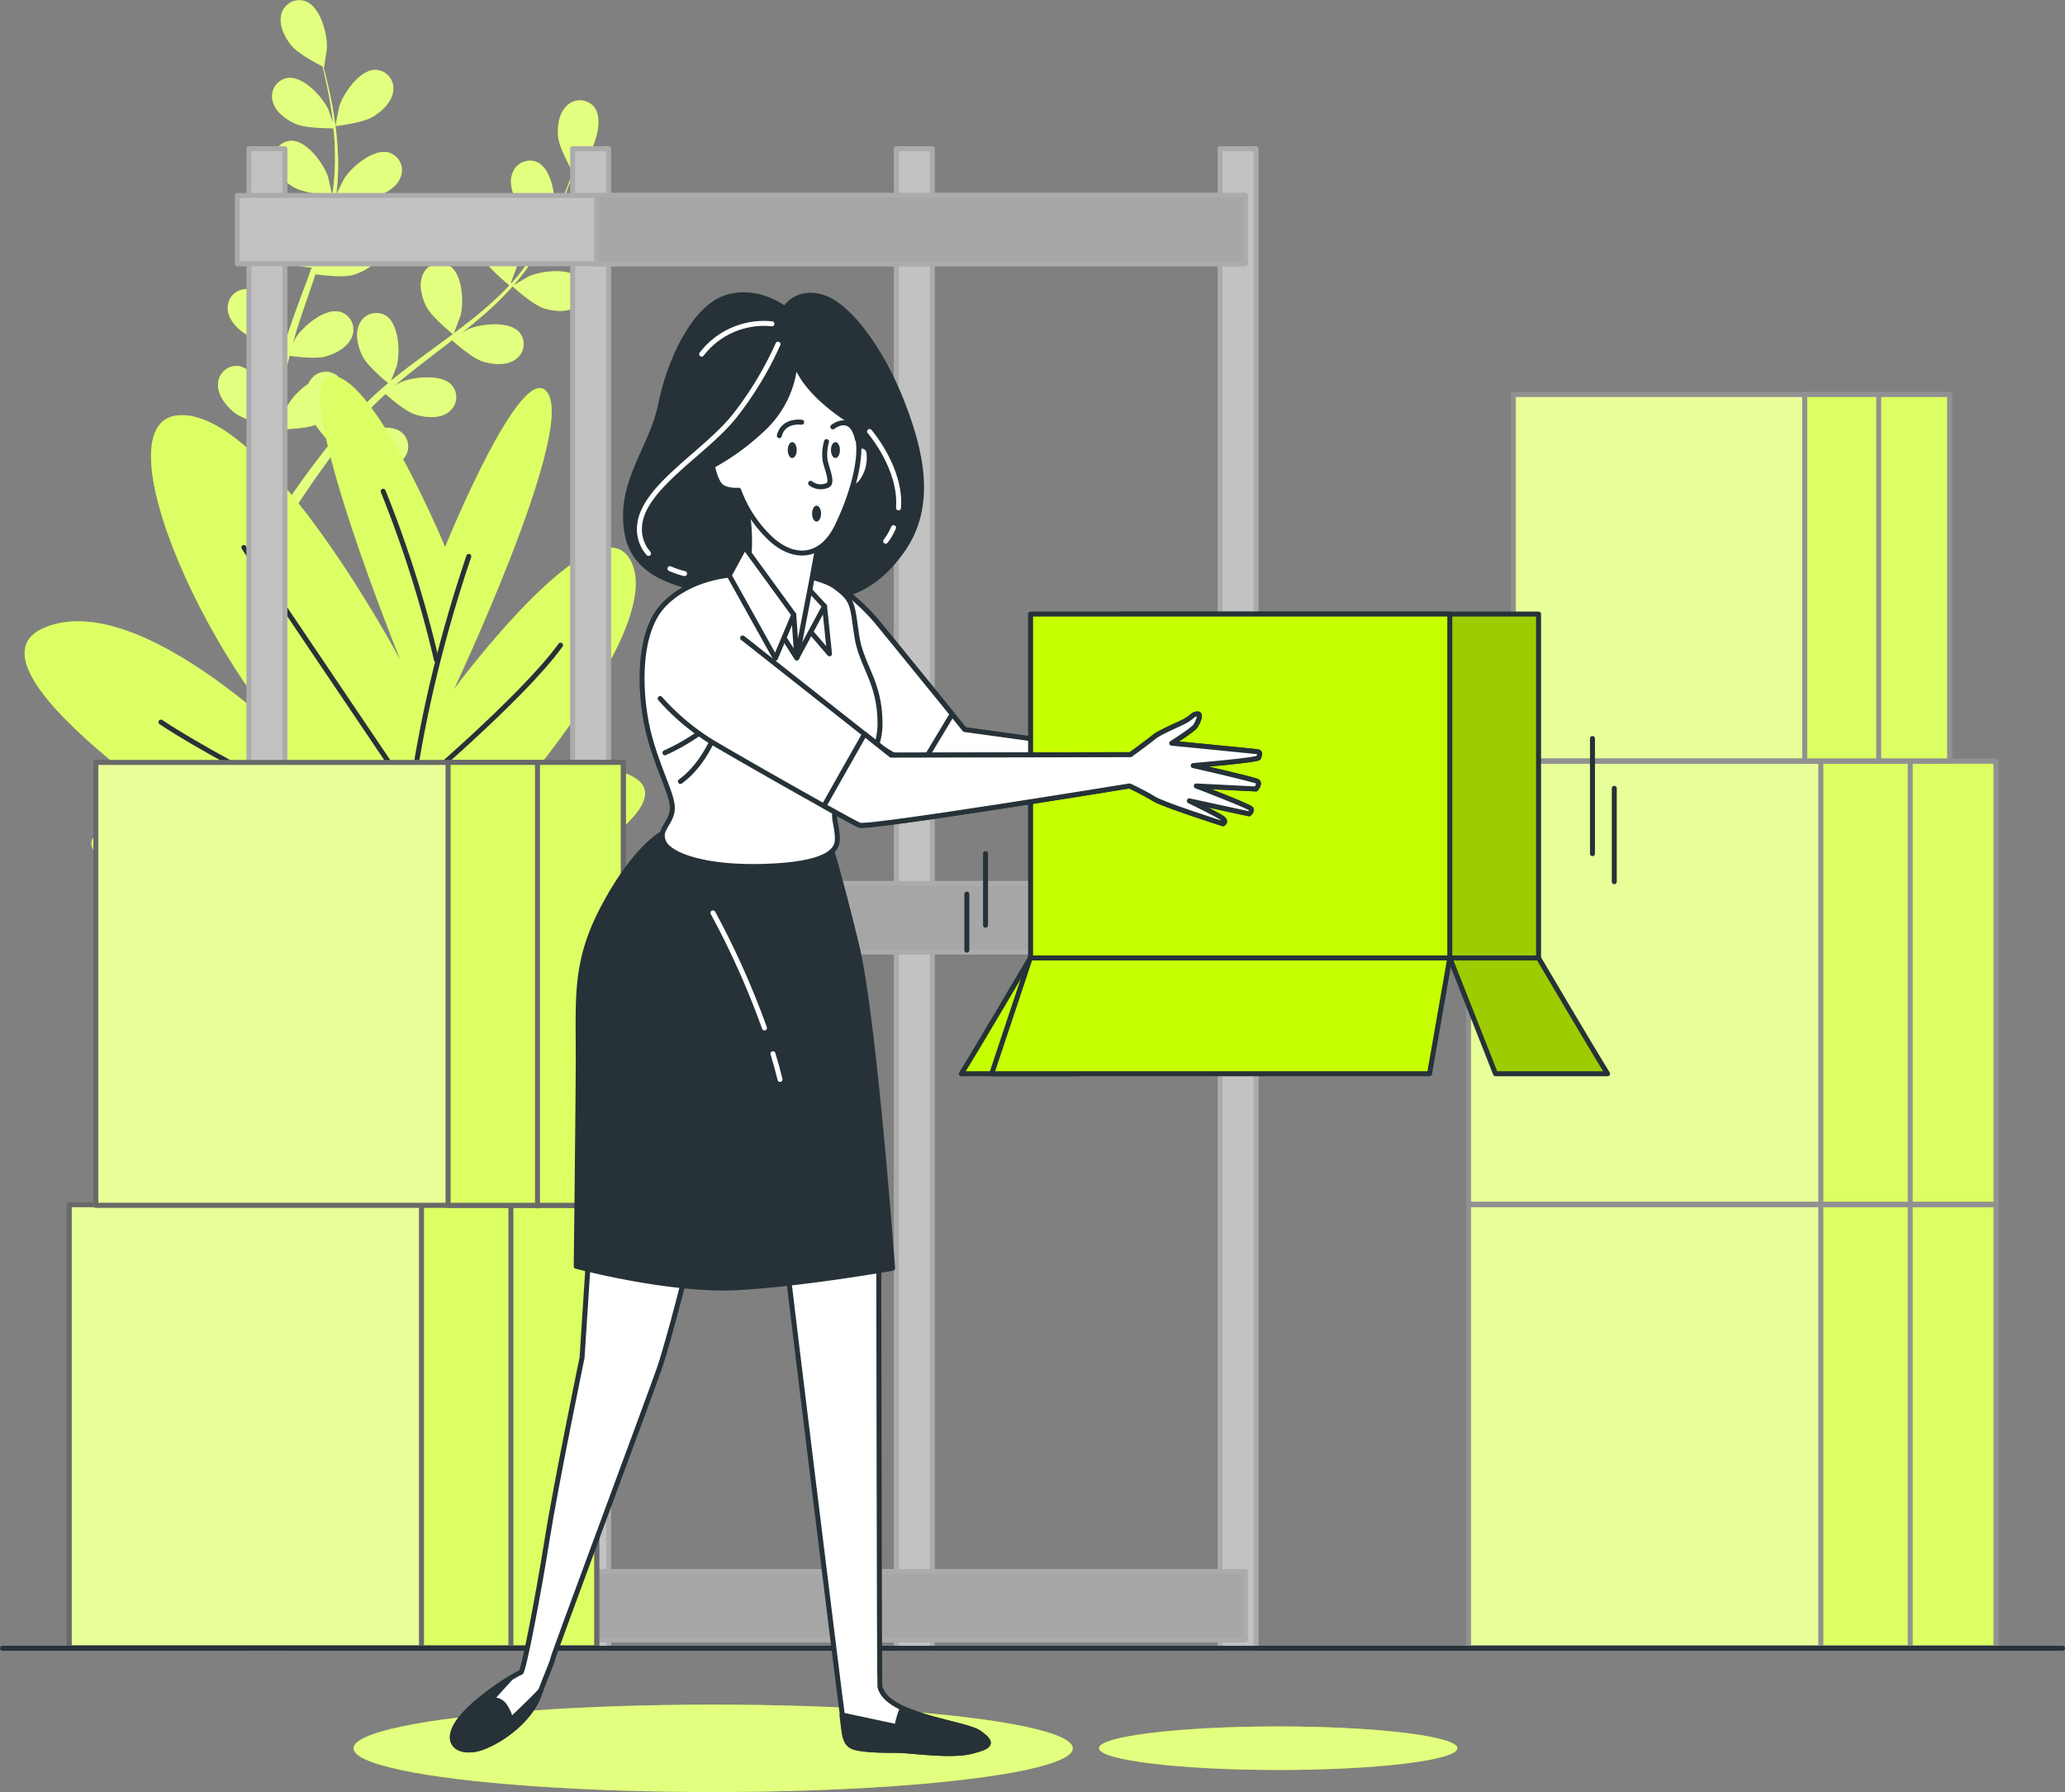 <svg xmlns="http://www.w3.org/2000/svg" xmlns:xlink="http://www.w3.org/1999/xlink" viewBox="0 0 414.81 360.06"><rect x="0" y="0" width="414.81" height="360.06" fill="#808080" stroke="none"/><defs><style>.cls-1,.cls-2,.cls-3,.cls-4{fill:#c6ff00;}.cls-1,.cls-12,.cls-13,.cls-15{stroke:#696969;}.cls-1,.cls-10,.cls-12,.cls-13,.cls-15,.cls-19,.cls-2,.cls-20,.cls-22,.cls-28,.cls-29,.cls-3,.cls-30,.cls-8,.cls-9{stroke-linecap:round;stroke-linejoin:round;}.cls-2,.cls-28,.cls-30,.cls-8{stroke:#263238;}.cls-19,.cls-20,.cls-22,.cls-3{stroke:#919191;}.cls-27,.cls-5{opacity:0.5;}.cls-12,.cls-15,.cls-19,.cls-22,.cls-27,.cls-30,.cls-6,.cls-7{fill:#fff;}.cls-7{opacity:0.4;}.cls-13,.cls-20,.cls-29,.cls-8{fill:none;}.cls-9{fill:#c2c2c2;}.cls-10,.cls-9{stroke:#ababab;}.cls-10{fill:#a6a6a6;}.cls-11{clip-path:url(#clip-path);}.cls-12,.cls-19{opacity:0.6;}.cls-14{clip-path:url(#clip-path-2);}.cls-15,.cls-22{opacity:0.39;}.cls-16{clip-path:url(#clip-path-3);}.cls-17{clip-path:url(#clip-path-4);}.cls-18{clip-path:url(#clip-path-5);}.cls-21{clip-path:url(#clip-path-6);}.cls-23{clip-path:url(#clip-path-7);}.cls-24{clip-path:url(#clip-path-8);}.cls-25{clip-path:url(#clip-path-9);}.cls-26{clip-path:url(#clip-path-10);}.cls-28,.cls-34{fill:#263238;}.cls-29{stroke:#fff;}.cls-31{clip-path:url(#clip-path-11);}.cls-32{opacity:0.2;}.cls-33{clip-path:url(#clip-path-12);}</style><clipPath id="clip-path" transform="translate(-46.32 -65.75)"><rect class="cls-1" x="60.23" y="307.8" width="105.96" height="89.01"/></clipPath><clipPath id="clip-path-2" transform="translate(-46.32 -65.75)"><rect class="cls-1" x="130.98" y="307.8" width="35.21" height="89.01"/></clipPath><clipPath id="clip-path-3" transform="translate(-46.32 -65.75)"><rect class="cls-1" x="65.58" y="218.93" width="105.96" height="89.01"/></clipPath><clipPath id="clip-path-4" transform="translate(-46.32 -65.75)"><rect class="cls-1" x="136.33" y="218.93" width="35.21" height="89.01"/></clipPath><clipPath id="clip-path-5" transform="translate(-46.32 -65.75)"><rect class="cls-3" x="341.32" y="307.8" width="105.96" height="89.01"/></clipPath><clipPath id="clip-path-6" transform="translate(-46.32 -65.75)"><rect class="cls-3" x="412.07" y="307.8" width="35.21" height="89.01"/></clipPath><clipPath id="clip-path-7" transform="translate(-46.32 -65.75)"><rect class="cls-3" x="341.32" y="218.7" width="105.96" height="89.01"/></clipPath><clipPath id="clip-path-8" transform="translate(-46.32 -65.75)"><rect class="cls-3" x="412.07" y="218.7" width="35.21" height="89.01"/></clipPath><clipPath id="clip-path-9" transform="translate(-46.32 -65.75)"><rect class="cls-3" x="350.32" y="145" width="87.65" height="73.63"/></clipPath><clipPath id="clip-path-10" transform="translate(-46.32 -65.75)"><rect class="cls-3" x="408.85" y="145" width="29.12" height="73.63"/></clipPath><clipPath id="clip-path-11" transform="translate(-46.32 -65.75)"><rect class="cls-2" x="271.17" y="189.13" width="84.21" height="69.1"/></clipPath><clipPath id="clip-path-12" transform="translate(-46.32 -65.75)"><path class="cls-2" d="M369.25,281.49c-2.7-4.28-13.87-23.26-13.87-23.26H337.56l9.17,23.26Z"/></clipPath></defs><title>7258620_3610328</title><g id="Plants"><path class="cls-4" d="M113.73,91.08c-.06,0,.7-3.73.77-4,.86-2.67,4.1-7.31,7.23-7.3A3.71,3.71,0,0,1,125.3,84c-.23,2.2-2.21,4.08-4,5.16C119.2,90.47,113.73,91.08,113.73,91.08Z" transform="translate(-46.32 -65.75)"/><path class="cls-4" d="M107.66,66c3,1.06,4.42,6.52,4.32,9.32,0,.24-.56,4-.61,4l-.06,0c.23.86.48,1.79.73,2.81.44,1.88.92,4,1.29,6.36a65.63,65.63,0,0,1,.84,7.64,48.28,48.28,0,0,1-.29,8.6.36.36,0,0,0,0,.1c.39-.83,1.55-3.13,1.65-3.29,1.54-2.34,5.88-6,8.91-5.13a3.7,3.7,0,0,1,2.32,5c-.8,2.06-3.2,3.35-5.21,3.92-2.27.65-7.33-.11-7.73-.18a65.43,65.43,0,0,1-1.86,8.57q-.7,2.46-1.52,4.91c.35-.71.68-1.34.73-1.42,1.54-2.35,5.89-6,8.91-5.13a3.7,3.7,0,0,1,2.32,5c-.8,2.06-3.2,3.35-5.21,3.92s-6.37,0-7.51-.15l-.63,1.88c-1,3-2.09,6-3,8.94-.33,1-.62,2.08-.91,3.12.32-.63.59-1.16.64-1.24,1.53-2.34,5.88-6,8.9-5.13a3.72,3.72,0,0,1,2.33,5c-.8,2.07-3.21,3.35-5.22,3.93s-5.94.07-7.3-.12c-.27,1.07-.53,2.14-.74,3.19-.13.73-.3,1.41-.39,2.14l-.3,2.15c-.14,1.37-.3,2.78-.4,4.12-.08.93-.14,1.82-.2,2.72.32-1,1-3.07,1-3.23a14.42,14.42,0,0,1,4.8-5.46,3.63,3.63,0,0,1,.41-.72,3.7,3.7,0,0,1,5.45-.85c2.38,2.05,1.78,7.67.69,10.25-.06.15-.95,1.72-1.52,2.71.43-.53.83-1.05,1.28-1.58.87-1.07,1.77-2.11,2.73-3.23l1.47-1.59c.48-.54,1.06-1,1.59-1.59,1.25-1.21,2.58-2.38,3.95-3.53-.93-.76-4.21-3.52-5.15-5.4s-1.61-4.51-.63-6.5a3.72,3.72,0,0,1,5.27-1.67c2.65,1.67,2.92,7.32,2.23,10,0,.17-.76,2.06-1.17,3.09.83-.68,1.65-1.36,2.51-2,2.48-1.91,5.05-3.78,7.6-5.65l2.33-1.72c-.33-.27-4.29-3.47-5.35-5.58-.93-1.87-1.61-4.51-.63-6.49a3.71,3.71,0,0,1,5.27-1.67c2.66,1.66,2.92,7.31,2.23,10-.05.2-1.08,2.92-1.37,3.6,1.7-1.27,3.39-2.55,5-3.89a64.65,64.65,0,0,0,6.2-5.77c-.15-.13-4.3-3.45-5.38-5.6-.94-1.87-1.61-4.52-.63-6.5a3.71,3.71,0,0,1,5.26-1.67c2.66,1.67,2.93,7.32,2.24,10,0,.18-.83,2.25-1.22,3.23l.15.1a48.44,48.44,0,0,0,5.09-6.84c.84-1.33,1.56-2.64,2.24-3.93-.84-.54-4.63-3.05-5.82-4.88s-2.09-4.31-1.34-6.39a3.71,3.71,0,0,1,5.05-2.24c2.83,1.37,3.71,7,3.32,9.73,0,.15-.4,1.66-.69,2.75.29-.59.61-1.19.88-1.76,1-2.13,1.85-4.15,2.55-6,.4-1,.73-1.95,1-2.83-.55-1-2.69-4.84-2.9-7s.13-4.78,1.76-6.28a3.71,3.71,0,0,1,5.51.34c1.88,2.51.09,7.88-1.53,10.16-.14.2-2.69,3-2.72,3l0-.06c-.28.85-.58,1.76-.94,2.74-.66,1.82-1.43,3.86-2.42,6a67.81,67.81,0,0,1-3.53,6.83,48.53,48.53,0,0,1-5,7l-.07.08c.78-.48,3-1.76,3.19-1.84,2.58-1.1,8.2-1.72,10.26.64a3.71,3.71,0,0,1-.82,5.46c-1.81,1.28-4.52,1-6.52.4-2.25-.72-6-4.14-6.34-4.42a65,65,0,0,1-6.28,6.12c-1.29,1.11-2.63,2.19-4,3.26.69-.4,1.31-.75,1.4-.79,2.57-1.1,8.19-1.72,10.25.64a3.7,3.7,0,0,1-.82,5.46c-1.8,1.28-4.52,1-6.51.4s-5.32-3.5-6.18-4.27c-.53.4-1,.81-1.57,1.22-2.51,1.92-5,3.83-7.45,5.79-.85.68-1.66,1.39-2.48,2.1l1.22-.68c2.57-1.1,8.19-1.73,10.25.63a3.72,3.72,0,0,1-.82,5.47c-1.8,1.28-4.52,1-6.51.39s-5-3.22-6-4.13c-.81.75-1.63,1.5-2.38,2.26-.51.53-1,1-1.5,1.57l-1.44,1.62c-.87,1.07-1.78,2.16-2.61,3.22-.58.73-1.12,1.44-1.66,2.16.83-.7,2.51-2,2.66-2.12,2.37-1.48,7.84-3,10.23-.92a3.71,3.71,0,0,1,0,5.52c-1.6,1.54-4.32,1.7-6.38,1.38-2.28-.36-6.4-3-6.91-3.38-.9,1.19-1.76,2.34-2.56,3.45-2.77,3.83-4.93,7.13-6.41,9.45l-.15.24-1.92-.93.3-.46c1.55-2.32,3.81-5.6,6.69-9.4.91-1.21,1.9-2.48,2.93-3.77a40.65,40.65,0,0,1-3-3.69c-2.21.87-6.79.9-7.39.9-.09,1.48-.17,2.93-.23,4.29-.2,4.72-.18,8.66-.13,11.42v.32l-2.11-1c0-2.74.11-6.44.39-10.82.09-1.5.22-3.11.37-4.76-.59-.15-5.36-1.37-7.16-2.81-1.63-1.31-3.35-3.42-3.29-5.64a3.71,3.71,0,0,1,4.08-3.72c3.11.4,5.72,5.42,6.23,8.17,0,.17.16,2,.22,3.1.07-.67.12-1.33.2-2,.13-1.37.31-2.73.5-4.2.11-.71.23-1.42.34-2.14s.3-1.46.45-2.2c.38-1.7.84-3.41,1.35-5.12-1.2-.12-5.45-.62-7.27-1.67s-3.84-2.87-4.11-5.07a3.71,3.71,0,0,1,3.47-4.3c3.13-.07,6.47,4.49,7.39,7.14.06.16.51,2.13.74,3.22.31-1,.61-2.05,1-3.08,1-3,2.13-5.93,3.23-8.9.34-.91.66-1.82,1-2.73-.43,0-5.5-.53-7.54-1.7-1.81-1-3.83-2.87-4.11-5.07a3.72,3.72,0,0,1,3.47-4.3c3.14-.07,6.48,4.49,7.4,7.14.07.2.71,3,.84,3.76.72-2,1.43-4,2-6a64.85,64.85,0,0,0,2-8.24c-.2,0-5.49-.5-7.58-1.7-1.82-1-3.84-2.87-4.11-5.07a3.7,3.7,0,0,1,3.47-4.29c3.13-.08,6.47,4.48,7.39,7.13.06.17.56,2.33.77,3.37h.17a47.81,47.81,0,0,0,.48-8.51c0-1.57-.15-3.06-.3-4.51-1,0-5.54,0-7.54-.87s-4.13-2.43-4.65-4.58a3.71,3.71,0,0,1,3-4.65c3.11-.43,6.93,3.75,8.14,6.27.06.14.58,1.61.93,2.69-.07-.66-.14-1.34-.23-2-.31-2.35-.75-4.48-1.15-6.37-.24-1.07-.47-2-.7-2.93-1-.5-4.92-2.56-6.26-4.22s-2.54-4.07-2-6.21A3.71,3.71,0,0,1,107.66,66Z" transform="translate(-46.32 -65.75)"/><path class="cls-4" d="M164.34,114.29c-2.45-.1-7.35-2.61-7.35-2.61s2.63-2.73,2.82-2.88c2.19-1.74,7.45-3.83,10.06-2.09a3.7,3.7,0,0,1,.65,5.48C169.12,113.9,166.43,114.38,164.34,114.29Z" transform="translate(-46.32 -65.75)"/><g class="cls-5"><path class="cls-6" d="M113.73,91.08c-.06,0,.7-3.73.77-4,.86-2.67,4.1-7.31,7.23-7.3A3.71,3.71,0,0,1,125.3,84c-.23,2.2-2.21,4.08-4,5.16C119.2,90.47,113.73,91.08,113.73,91.08Z" transform="translate(-46.32 -65.75)"/><path class="cls-6" d="M107.66,66c3,1.06,4.42,6.52,4.32,9.32,0,.24-.56,4-.61,4l-.06,0c.23.86.48,1.79.73,2.81.44,1.88.92,4,1.29,6.36a65.63,65.63,0,0,1,.84,7.64,48.28,48.28,0,0,1-.29,8.6.36.36,0,0,0,0,.1c.39-.83,1.55-3.13,1.65-3.29,1.54-2.34,5.88-6,8.91-5.13a3.7,3.7,0,0,1,2.32,5c-.8,2.06-3.2,3.35-5.21,3.92-2.27.65-7.33-.11-7.73-.18a65.43,65.43,0,0,1-1.86,8.57q-.7,2.46-1.52,4.91c.35-.71.68-1.34.73-1.42,1.54-2.35,5.89-6,8.91-5.13a3.7,3.7,0,0,1,2.32,5c-.8,2.06-3.2,3.35-5.21,3.92s-6.37,0-7.51-.15l-.63,1.88c-1,3-2.09,6-3,8.94-.33,1-.62,2.08-.91,3.12.32-.63.59-1.16.64-1.24,1.53-2.34,5.88-6,8.9-5.13a3.72,3.72,0,0,1,2.33,5c-.8,2.07-3.21,3.35-5.22,3.93s-5.94.07-7.3-.12c-.27,1.07-.53,2.14-.74,3.19-.13.73-.3,1.41-.39,2.14l-.3,2.15c-.14,1.37-.3,2.78-.4,4.12-.08.93-.14,1.82-.2,2.72.32-1,1-3.07,1-3.23a14.42,14.42,0,0,1,4.8-5.46,3.63,3.63,0,0,1,.41-.72,3.7,3.7,0,0,1,5.45-.85c2.38,2.05,1.78,7.67.69,10.25-.06.15-.95,1.72-1.52,2.71.43-.53.83-1.05,1.28-1.58.87-1.07,1.77-2.11,2.73-3.23l1.47-1.59c.48-.54,1.06-1,1.59-1.59,1.25-1.21,2.58-2.38,3.95-3.53-.93-.76-4.21-3.52-5.15-5.4s-1.61-4.51-.63-6.5a3.72,3.72,0,0,1,5.27-1.67c2.65,1.67,2.92,7.32,2.23,10,0,.17-.76,2.06-1.17,3.09.83-.68,1.65-1.36,2.51-2,2.48-1.91,5.05-3.78,7.6-5.65l2.33-1.72c-.33-.27-4.29-3.47-5.35-5.58-.93-1.87-1.61-4.51-.63-6.49a3.71,3.71,0,0,1,5.27-1.67c2.66,1.66,2.92,7.31,2.23,10-.05.2-1.08,2.92-1.37,3.6,1.7-1.27,3.39-2.55,5-3.89a64.65,64.65,0,0,0,6.2-5.77c-.15-.13-4.3-3.45-5.38-5.6-.94-1.87-1.61-4.52-.63-6.5a3.71,3.71,0,0,1,5.26-1.67c2.66,1.67,2.93,7.32,2.24,10,0,.18-.83,2.25-1.22,3.23l.15.1a48.44,48.44,0,0,0,5.09-6.84c.84-1.33,1.56-2.64,2.24-3.93-.84-.54-4.63-3.05-5.82-4.88s-2.09-4.31-1.34-6.39a3.71,3.71,0,0,1,5.05-2.24c2.83,1.37,3.71,7,3.32,9.73,0,.15-.4,1.66-.69,2.75.29-.59.61-1.19.88-1.76,1-2.13,1.85-4.15,2.55-6,.4-1,.73-1.95,1-2.83-.55-1-2.69-4.84-2.9-7s.13-4.78,1.76-6.28a3.71,3.71,0,0,1,5.51.34c1.88,2.51.09,7.88-1.53,10.16-.14.2-2.69,3-2.72,3l0-.06c-.28.85-.58,1.76-.94,2.74-.66,1.82-1.43,3.86-2.42,6a67.81,67.81,0,0,1-3.53,6.83,48.53,48.53,0,0,1-5,7l-.07.08c.78-.48,3-1.76,3.19-1.84,2.58-1.1,8.2-1.72,10.26.64a3.71,3.71,0,0,1-.82,5.46c-1.81,1.28-4.52,1-6.52.4-2.25-.72-6-4.14-6.34-4.42a65,65,0,0,1-6.28,6.12c-1.29,1.11-2.63,2.19-4,3.26.69-.4,1.31-.75,1.4-.79,2.57-1.1,8.19-1.72,10.25.64a3.7,3.7,0,0,1-.82,5.46c-1.8,1.28-4.52,1-6.51.4s-5.32-3.5-6.18-4.27c-.53.4-1,.81-1.57,1.22-2.51,1.92-5,3.83-7.45,5.79-.85.68-1.66,1.39-2.48,2.1l1.22-.68c2.57-1.1,8.19-1.73,10.25.63a3.72,3.72,0,0,1-.82,5.47c-1.8,1.28-4.52,1-6.51.39s-5-3.22-6-4.13c-.81.75-1.63,1.5-2.38,2.26-.51.53-1,1-1.5,1.57l-1.44,1.62c-.87,1.07-1.78,2.16-2.61,3.22-.58.73-1.12,1.44-1.66,2.16.83-.7,2.51-2,2.66-2.12,2.37-1.48,7.84-3,10.23-.92a3.71,3.71,0,0,1,0,5.52c-1.6,1.54-4.32,1.7-6.38,1.38-2.28-.36-6.4-3-6.91-3.38-.9,1.19-1.76,2.34-2.56,3.45-2.77,3.83-4.93,7.13-6.41,9.45l-.15.24-1.92-.93.3-.46c1.55-2.32,3.81-5.6,6.69-9.4.91-1.21,1.9-2.48,2.93-3.77a40.65,40.65,0,0,1-3-3.69c-2.21.87-6.79.9-7.39.9-.09,1.48-.17,2.93-.23,4.29-.2,4.72-.18,8.66-.13,11.42v.32l-2.11-1c0-2.74.11-6.44.39-10.82.09-1.5.22-3.11.37-4.76-.59-.15-5.36-1.37-7.16-2.81-1.63-1.31-3.35-3.42-3.29-5.64a3.71,3.71,0,0,1,4.08-3.72c3.11.4,5.72,5.42,6.23,8.17,0,.17.16,2,.22,3.1.07-.67.12-1.33.2-2,.13-1.37.31-2.73.5-4.2.11-.71.23-1.42.34-2.14s.3-1.46.45-2.2c.38-1.7.84-3.41,1.35-5.12-1.2-.12-5.45-.62-7.27-1.67s-3.84-2.87-4.11-5.07a3.71,3.71,0,0,1,3.47-4.3c3.13-.07,6.47,4.49,7.39,7.14.06.16.51,2.13.74,3.22.31-1,.61-2.05,1-3.08,1-3,2.13-5.93,3.23-8.9.34-.91.66-1.82,1-2.73-.43,0-5.5-.53-7.54-1.7-1.81-1-3.83-2.87-4.11-5.07a3.72,3.72,0,0,1,3.47-4.3c3.14-.07,6.48,4.49,7.4,7.14.07.2.71,3,.84,3.76.72-2,1.43-4,2-6a64.85,64.85,0,0,0,2-8.24c-.2,0-5.49-.5-7.58-1.7-1.82-1-3.84-2.87-4.11-5.07a3.7,3.7,0,0,1,3.47-4.29c3.13-.08,6.47,4.48,7.39,7.13.06.17.56,2.33.77,3.37h.17a47.81,47.81,0,0,0,.48-8.51c0-1.57-.15-3.06-.3-4.51-1,0-5.54,0-7.54-.87s-4.13-2.43-4.65-4.58a3.71,3.71,0,0,1,3-4.65c3.11-.43,6.93,3.75,8.14,6.27.06.14.58,1.61.93,2.69-.07-.66-.14-1.34-.23-2-.31-2.35-.75-4.48-1.15-6.37-.24-1.07-.47-2-.7-2.93-1-.5-4.92-2.56-6.26-4.22s-2.54-4.07-2-6.21A3.71,3.71,0,0,1,107.66,66Z" transform="translate(-46.32 -65.75)"/><path class="cls-6" d="M164.34,114.29c-2.45-.1-7.35-2.61-7.35-2.61s2.63-2.73,2.82-2.88c2.19-1.74,7.45-3.83,10.06-2.09a3.7,3.7,0,0,1,.65,5.48C169.12,113.9,166.43,114.38,164.34,114.29Z" transform="translate(-46.32 -65.75)"/></g><path class="cls-4" d="M135.73,175.65s-14.87-35.84-23.19-34.28,14.27,57.14,14.27,57.14-26.16-49.35-44-49.35S89.35,203.7,112,221.88c0,0-35.68-38.44-56.49-30.13S97.08,239,97.08,239,60.81,227.59,65,236.43s15.46,10.38,15.46,10.38L90,248.89h52l8-3.11s33.3-16.63,24.38-23.38-28.54,7.79-28.54,7.79,33.89-37.4,27.35-51.42-35.68,25.45-35.68,25.45,23.79-50.39,19-59.22S135.73,175.65,135.73,175.65Z" transform="translate(-46.32 -65.75)"/><path class="cls-7" d="M135.73,175.65s-14.87-35.84-23.19-34.28,14.27,57.14,14.27,57.14-26.16-49.35-44-49.35S89.35,203.7,112,221.88c0,0-35.68-38.44-56.49-30.13S97.08,239,97.08,239,60.81,227.59,65,236.43s15.46,10.38,15.46,10.38L96,248.89h42l12-3.11s33.3-16.63,24.38-23.38-28.54,7.79-28.54,7.79,33.89-37.4,27.35-51.42-35.68,25.45-35.68,25.45,23.79-50.39,19-59.22S135.73,175.65,135.73,175.65Z" transform="translate(-46.32 -65.75)"/><path class="cls-8" d="M140.49,177.54c-13.08,38.65-13.08,66-13.08,66s15.46.6,31.51-11.3" transform="translate(-46.32 -65.75)"/><path class="cls-8" d="M134,198.35a232.21,232.21,0,0,0-10.71-33.89" transform="translate(-46.32 -65.75)"/><path class="cls-8" d="M95.3,175.75l33.29,49.36s22.6-19,30.33-29.73" transform="translate(-46.32 -65.75)"/><path class="cls-8" d="M128,237s-35.08-16.65-49.35-26.16" transform="translate(-46.32 -65.75)"/></g><g id="Shelf"><rect class="cls-9" x="180.05" y="29.88" width="7.23" height="301.29"/><rect class="cls-9" x="50" y="29.88" width="7.23" height="301.29"/><rect class="cls-9" x="115.03" y="29.88" width="7.23" height="301.29"/><rect class="cls-9" x="245.08" y="29.88" width="7.23" height="301.29"/><rect class="cls-9" x="47.67" y="39.27" width="202.47" height="13.73"/><rect class="cls-10" x="119.84" y="39.27" width="130.3" height="13.73"/><rect class="cls-9" x="47.67" y="177.52" width="202.47" height="13.73"/><rect class="cls-10" x="119.84" y="177.52" width="130.3" height="13.73"/><rect class="cls-9" x="47.67" y="315.76" width="202.47" height="13.73"/><rect class="cls-10" x="119.84" y="315.76" width="130.3" height="13.73"/></g><g id="Boxes"><rect class="cls-4" x="13.9" y="242.05" width="105.96" height="89.01"/><g class="cls-11"><rect class="cls-12" x="13.9" y="242.05" width="105.96" height="89.01"/></g><rect class="cls-13" x="13.9" y="242.05" width="105.96" height="89.01"/><rect class="cls-4" x="84.66" y="242.05" width="35.21" height="89.01"/><g class="cls-14"><rect class="cls-15" x="84.66" y="242.05" width="35.21" height="89.01"/></g><rect class="cls-13" x="84.66" y="242.05" width="35.21" height="89.01"/><line class="cls-13" x1="102.63" y1="242.29" x2="102.63" y2="331.17"/><rect class="cls-4" x="19.25" y="153.18" width="105.96" height="89.01"/><g class="cls-16"><rect class="cls-12" x="19.25" y="153.18" width="105.96" height="89.01"/></g><rect class="cls-13" x="19.25" y="153.18" width="105.96" height="89.01"/><rect class="cls-4" x="90" y="153.18" width="35.21" height="89.01"/><g class="cls-17"><rect class="cls-15" x="90" y="153.18" width="35.21" height="89.01"/></g><rect class="cls-13" x="90" y="153.18" width="35.21" height="89.01"/><line class="cls-13" x1="107.97" y1="153.42" x2="107.97" y2="242.3"/><rect class="cls-4" x="294.99" y="242.05" width="105.96" height="89.01"/><g class="cls-18"><rect class="cls-19" x="294.99" y="242.05" width="105.96" height="89.01"/></g><rect class="cls-20" x="294.99" y="242.05" width="105.96" height="89.01"/><rect class="cls-4" x="365.75" y="242.05" width="35.21" height="89.01"/><g class="cls-21"><rect class="cls-22" x="365.75" y="242.05" width="35.21" height="89.01"/></g><rect class="cls-20" x="365.75" y="242.05" width="35.21" height="89.01"/><line class="cls-20" x1="383.72" y1="242.29" x2="383.72" y2="331.17"/><rect class="cls-4" x="294.99" y="152.95" width="105.96" height="89.01"/><g class="cls-23"><rect class="cls-19" x="294.99" y="152.95" width="105.96" height="89.01"/></g><rect class="cls-20" x="294.99" y="152.95" width="105.96" height="89.01"/><rect class="cls-4" x="365.75" y="152.95" width="35.21" height="89.01"/><g class="cls-24"><rect class="cls-22" x="365.75" y="152.95" width="35.21" height="89.01"/></g><rect class="cls-20" x="365.75" y="152.95" width="35.21" height="89.01"/><line class="cls-20" x1="383.72" y1="153.19" x2="383.72" y2="242.07"/><rect class="cls-4" x="303.99" y="79.25" width="87.65" height="73.63"/><g class="cls-25"><rect class="cls-19" x="303.99" y="79.25" width="87.65" height="73.63"/></g><rect class="cls-20" x="303.99" y="79.25" width="87.65" height="73.63"/><rect class="cls-4" x="362.52" y="79.25" width="29.12" height="73.63"/><g class="cls-26"><rect class="cls-22" x="362.52" y="79.25" width="29.12" height="73.63"/></g><rect class="cls-20" x="362.52" y="79.25" width="29.12" height="73.63"/><line class="cls-20" x1="377.39" y1="79.45" x2="377.39" y2="152.97"/></g><g id="Floor"><line class="cls-8" x1="0.5" y1="331.17" x2="414.31" y2="331.17"/></g><g id="Character"><ellipse class="cls-4" cx="143.26" cy="351.28" rx="72.24" ry="8.78"/><ellipse class="cls-27" cx="143.26" cy="351.28" rx="72.24" ry="8.78"/><path class="cls-4" d="M339.08,417c0,2.42-16.13,4.38-36,4.38s-36-2-36-4.38,16.12-4.37,36-4.37S339.08,414.62,339.08,417Z" transform="translate(-46.32 -65.75)"/><path class="cls-27" d="M339.08,417c0,2.42-16.13,4.38-36,4.38s-36-2-36-4.38,16.12-4.37,36-4.37S339.08,414.62,339.08,417Z" transform="translate(-46.32 -65.75)"/><path class="cls-28" d="M204,127.79s-5.59-4.39-12-2.2-11.27,12.87-13,21.55-8.38,15.26-6.78,25.44,13.17,11.77,27.14,13.27,21.55-.2,28.13-9.38,3.79-20.35-.1-30.23-10.37-19.05-15.76-20.75S204,127.79,204,127.79Z" transform="translate(-46.32 -65.75)"/><path class="cls-29" d="M180.9,180a16.55,16.55,0,0,0,2.93,1" transform="translate(-46.32 -65.75)"/><path class="cls-29" d="M202.6,134.9A68.93,68.93,0,0,1,194,149.18c-5.72,7.35-18.37,14.29-19.18,22a7.35,7.35,0,0,0,1.77,5.77" transform="translate(-46.32 -65.75)"/><path class="cls-29" d="M225.81,171.77a12.86,12.86,0,0,1-1.58,2.72" transform="translate(-46.32 -65.75)"/><path class="cls-29" d="M221,152.45s6.43,7.42,5.81,15.34" transform="translate(-46.32 -65.75)"/><path class="cls-29" d="M201.38,130.81a15.77,15.77,0,0,0-13.47,5.31c-.23.26-.44.52-.64.78" transform="translate(-46.32 -65.75)"/><path class="cls-30" d="M164.49,319.3l-1.25,19.24s-5.32,25.81-7,36.45-4.76,26.82-5.32,26.82-9.74,5.55-12.68,10.08.79,6.45,4.87,5,9.62-5.55,11.43-10.42,2.71-6.68,2.83-7.47,19.47-52.74,21.39-58.29,6-21.85,6-21.85l9.51-32.26s10.18,33.17,10.3,34.64,10.52,86.25,11,89.42.34,5.43,2.26,6.11,6.45.68,8.83.68,10.64,1.25,14.71.23,4.53-1.7,1.7-3.74-18.55-3.34-20-9.28c-.12-.45-.23-87.72-.23-87.72s-1.36-28.86-3.62-37h-52.3Z" transform="translate(-46.32 -65.75)"/><path class="cls-28" d="M143.1,416.87c4.07-1.48,9.62-5.55,11.43-10.42l.38-1c-2.31,2.46-6,5.88-6,5.88a7.3,7.3,0,0,0-1.47-3.17,2.65,2.65,0,0,0-2.61-.79l4-4.4c-3,1.86-8.4,5.66-10.52,8.93C135.28,416.41,139,418.34,143.1,416.87Z" transform="translate(-46.32 -65.75)"/><path class="cls-28" d="M243,413.92c-1.94-1.39-9.91-2.44-15.23-4.87a1.8,1.8,0,0,0-.5.69,20,20,0,0,0-.79,2.94l-11-2.35,0,.31c.45,3.17.34,5.43,2.26,6.11s6.45.68,8.83.68,10.64,1.25,14.71.23S245.87,416,243,413.92Z" transform="translate(-46.32 -65.75)"/><path class="cls-28" d="M179.73,233s-5.19,2.39-11.47,13.67c-6.87,12.31-5.69,19.15-5.79,34s-.4,39.5-.4,39.5,19,5.09,32.63,4.29,30.92-3.89,30.92-3.89-3.69-50.28-7.18-64.74-5.59-21-5.59-21a82.83,82.83,0,0,1-20.35.3C180.93,234,179.73,233,179.73,233Z" transform="translate(-46.32 -65.75)"/><path class="cls-29" d="M201.59,277.47c.52,1.71,1,3.44,1.42,5.17" transform="translate(-46.32 -65.75)"/><path class="cls-29" d="M189.54,249.17a166.59,166.59,0,0,1,10.34,23.12" transform="translate(-46.32 -65.75)"/><path class="cls-30" d="M307.12,223.44c-.6-.4-10.43-1.94-10.43-1.94l-1.92-.79s11.9.95,12,.45.5-1.1-.3-1.2-16.11-3.21-16.11-3.21,3.89-3.68,4.39-4.48,1.19-2.4.39-2.4-1,.5-2.09,1.2-5.39,2.4-6.59,3.39-4.78,3.59-4.78,3.59l-41.58-5.72s-14.6-18-17.77-21.84a41.47,41.47,0,0,0-7.47-6.8c-3.06-1.35-3,.91-3,.91L218.25,213s16.53,9.85,17.55,9.85,45.68,1.48,45.68,1.48,3,1.4,4.88,2.59,13.87,5,13.87,5,.8-.4-.1-1.1-6.68-3.49-6.68-3.49l12,2.6s.7-.5.4-1-11-4.59-11-4.59l12,.6S307.71,223.84,307.12,223.44Z" transform="translate(-46.32 -65.75)"/><path class="cls-30" d="M237.59,209.24c-4.31-5.31-12.92-15.91-15.26-18.75a41.47,41.47,0,0,0-7.47-6.8c-3.06-1.35-3,.91-3,.91L218.25,213s7.46,4.44,12.66,7.36Z" transform="translate(-46.32 -65.75)"/><path class="cls-30" d="M193.4,181.26s-8.68.4-14,6.29-4.69,18.85-2.49,26.63,5,12.07,4.39,14.77-2.79,3.59-1.6,6.08,8.08,5.19,20.25,4.79,14.47-3,14.57-5.28-.8-4.19-.5-5.59,9.08-9.18,9.08-17.76-3.79-11.57-4.69-17.76-.6-7.08-4.29-9.78S198.29,179.56,193.4,181.26Z" transform="translate(-46.32 -65.75)"/><path class="cls-8" d="M189.46,211a41.42,41.42,0,0,1-9.57,6" transform="translate(-46.32 -65.75)"/><path class="cls-8" d="M190.42,212s-2.15,6.94-7.42,10.77" transform="translate(-46.32 -65.75)"/><polygon class="cls-30" points="165.63 121.8 166.63 131.37 162.44 126.48 165.63 121.8"/><polygon class="cls-30" points="160.05 132.17 165.63 121.8 160.54 116.31 160.05 132.17"/><path class="cls-30" d="M195.6,164.3a42.56,42.56,0,0,1,1.29,10.58,39,39,0,0,1-.7,6.88l10.18,16.16,2.89-15,1.9-10.38S199.59,171.88,195.6,164.3Z" transform="translate(-46.32 -65.75)"/><polygon class="cls-30" points="159.45 123.49 160.05 132.17 157.05 127.48 159.45 123.49"/><polygon class="cls-30" points="146.48 115.61 155.76 132.27 159.45 123.49 149.57 109.92 146.48 115.61"/><rect class="cls-4" x="224.85" y="123.38" width="84.21" height="69.1"/><g class="cls-31"><rect class="cls-32" x="224.85" y="123.38" width="84.21" height="69.1"/></g><rect class="cls-8" x="224.85" y="123.38" width="84.21" height="69.1"/><rect class="cls-2" x="207.02" y="123.38" width="84.21" height="69.1"/><path class="cls-4" d="M369.25,281.49c-2.7-4.28-13.87-23.26-13.87-23.26H337.56l9.17,23.26Z" transform="translate(-46.32 -65.75)"/><g class="cls-33"><path class="cls-32" d="M369.25,281.49c-2.7-4.28-13.87-23.26-13.87-23.26H337.56l9.17,23.26Z" transform="translate(-46.32 -65.75)"/></g><path class="cls-8" d="M369.25,281.49c-2.7-4.28-13.87-23.26-13.87-23.26H337.56l9.17,23.26Z" transform="translate(-46.32 -65.75)"/><path class="cls-2" d="M239.42,281.49c2.7-4.28,13.86-23.26,13.86-23.26h17.83l-9.17,23.26Z" transform="translate(-46.32 -65.75)"/><polygon class="cls-2" points="206.96 192.48 199.21 215.74 287.16 215.74 291.23 192.48 206.96 192.48"/><line class="cls-8" x1="319.89" y1="148.38" x2="319.89" y2="171.52"/><line class="cls-8" x1="324.27" y1="158.39" x2="324.27" y2="177.15"/><line class="cls-8" x1="197.97" y1="171.52" x2="197.97" y2="185.9"/><line class="cls-8" x1="194.22" y1="179.65" x2="194.22" y2="190.9"/><path class="cls-30" d="M178.93,206.1a46.15,46.15,0,0,0,10.28,8.68c6,3.59,28,16.06,29.73,16.76s54.27-7.88,54.27-7.88,3,1.4,4.89,2.59,13.87,5,13.87,5,.8-.4-.1-1.09-6.68-3.5-6.68-3.5l12,2.6s.7-.5.4-1-11-4.59-11-4.59l12,.6s.9-1.1.3-1.5S286,219.57,286,219.57s13.07-1.1,13.17-1.6.5-1.09-.3-1.19-17.16-1.7-17.16-1.7,4.29-2.69,4.79-3.49,1.2-2.4.4-2.4-1,.5-2.09,1.2-5.39,2.4-6.59,3.39-4.79,3.6-4.79,3.6l-48.08.1L195.5,193.93" transform="translate(-46.32 -65.75)"/><path class="cls-30" d="M298.85,216.78c-.79-.1-17.16-1.7-17.16-1.7s4.29-2.69,4.79-3.49,1.2-2.4.4-2.4-1,.5-2.09,1.2-5.39,2.4-6.59,3.39-4.79,3.6-4.79,3.6l-48.08.1L220,213.25c-2,3.51-5.74,10.09-8.17,14.43,3.74,2.08,6.57,3.63,7.14,3.86,1.7.7,54.27-7.88,54.27-7.88s3,1.4,4.89,2.59,13.87,5,13.87,5,.8-.4-.1-1.09-6.68-3.5-6.68-3.5l12,2.6s.7-.5.4-1-11-4.59-11-4.59l12,.6s.9-1.1.3-1.5S286,219.57,286,219.57s13.07-1.1,13.17-1.6S299.65,216.88,298.85,216.78Z" transform="translate(-46.32 -65.75)"/><path class="cls-30" d="M218.34,155.92a1.43,1.43,0,0,1,2.5.6,8.08,8.08,0,0,1-1.6,6.18c-1.1,1.1-2.1,1.4-2.1,0A63.83,63.83,0,0,1,218.34,155.92Z" transform="translate(-46.32 -65.75)"/><path class="cls-30" d="M206.06,138.44a20.41,20.41,0,0,1-5.87,12.91,48.85,48.85,0,0,1-10.76,8s.58,3.13,1.76,4.11,3.52.79,3.52.79a25.37,25.37,0,0,0,6.46,9.78c4.69,4.3,10.17,3.91,13.3-2.54s4.7-12.92,4.31-16.64l-.39-3.72S208.21,145.48,206.06,138.44Z" transform="translate(-46.32 -65.75)"/><ellipse class="cls-34" cx="159.14" cy="90.43" rx="0.9" ry="1.6"/><ellipse class="cls-34" cx="164.03" cy="103.2" rx="0.9" ry="1.6"/><ellipse class="cls-34" cx="167.82" cy="90.43" rx="0.9" ry="1.6"/><path class="cls-8" d="M212.35,154.48a9.4,9.4,0,0,0-.3,3.69c.3,1.7,1.7,4.59.5,5.09a3.29,3.29,0,0,1-3.39-.4" transform="translate(-46.32 -65.75)"/><path class="cls-8" d="M202.87,153.29s.48-3.06,4.49-2.71" transform="translate(-46.32 -65.75)"/><path class="cls-8" d="M213.61,151.52s3.74-3,4.95,2.49" transform="translate(-46.32 -65.75)"/></g></svg>